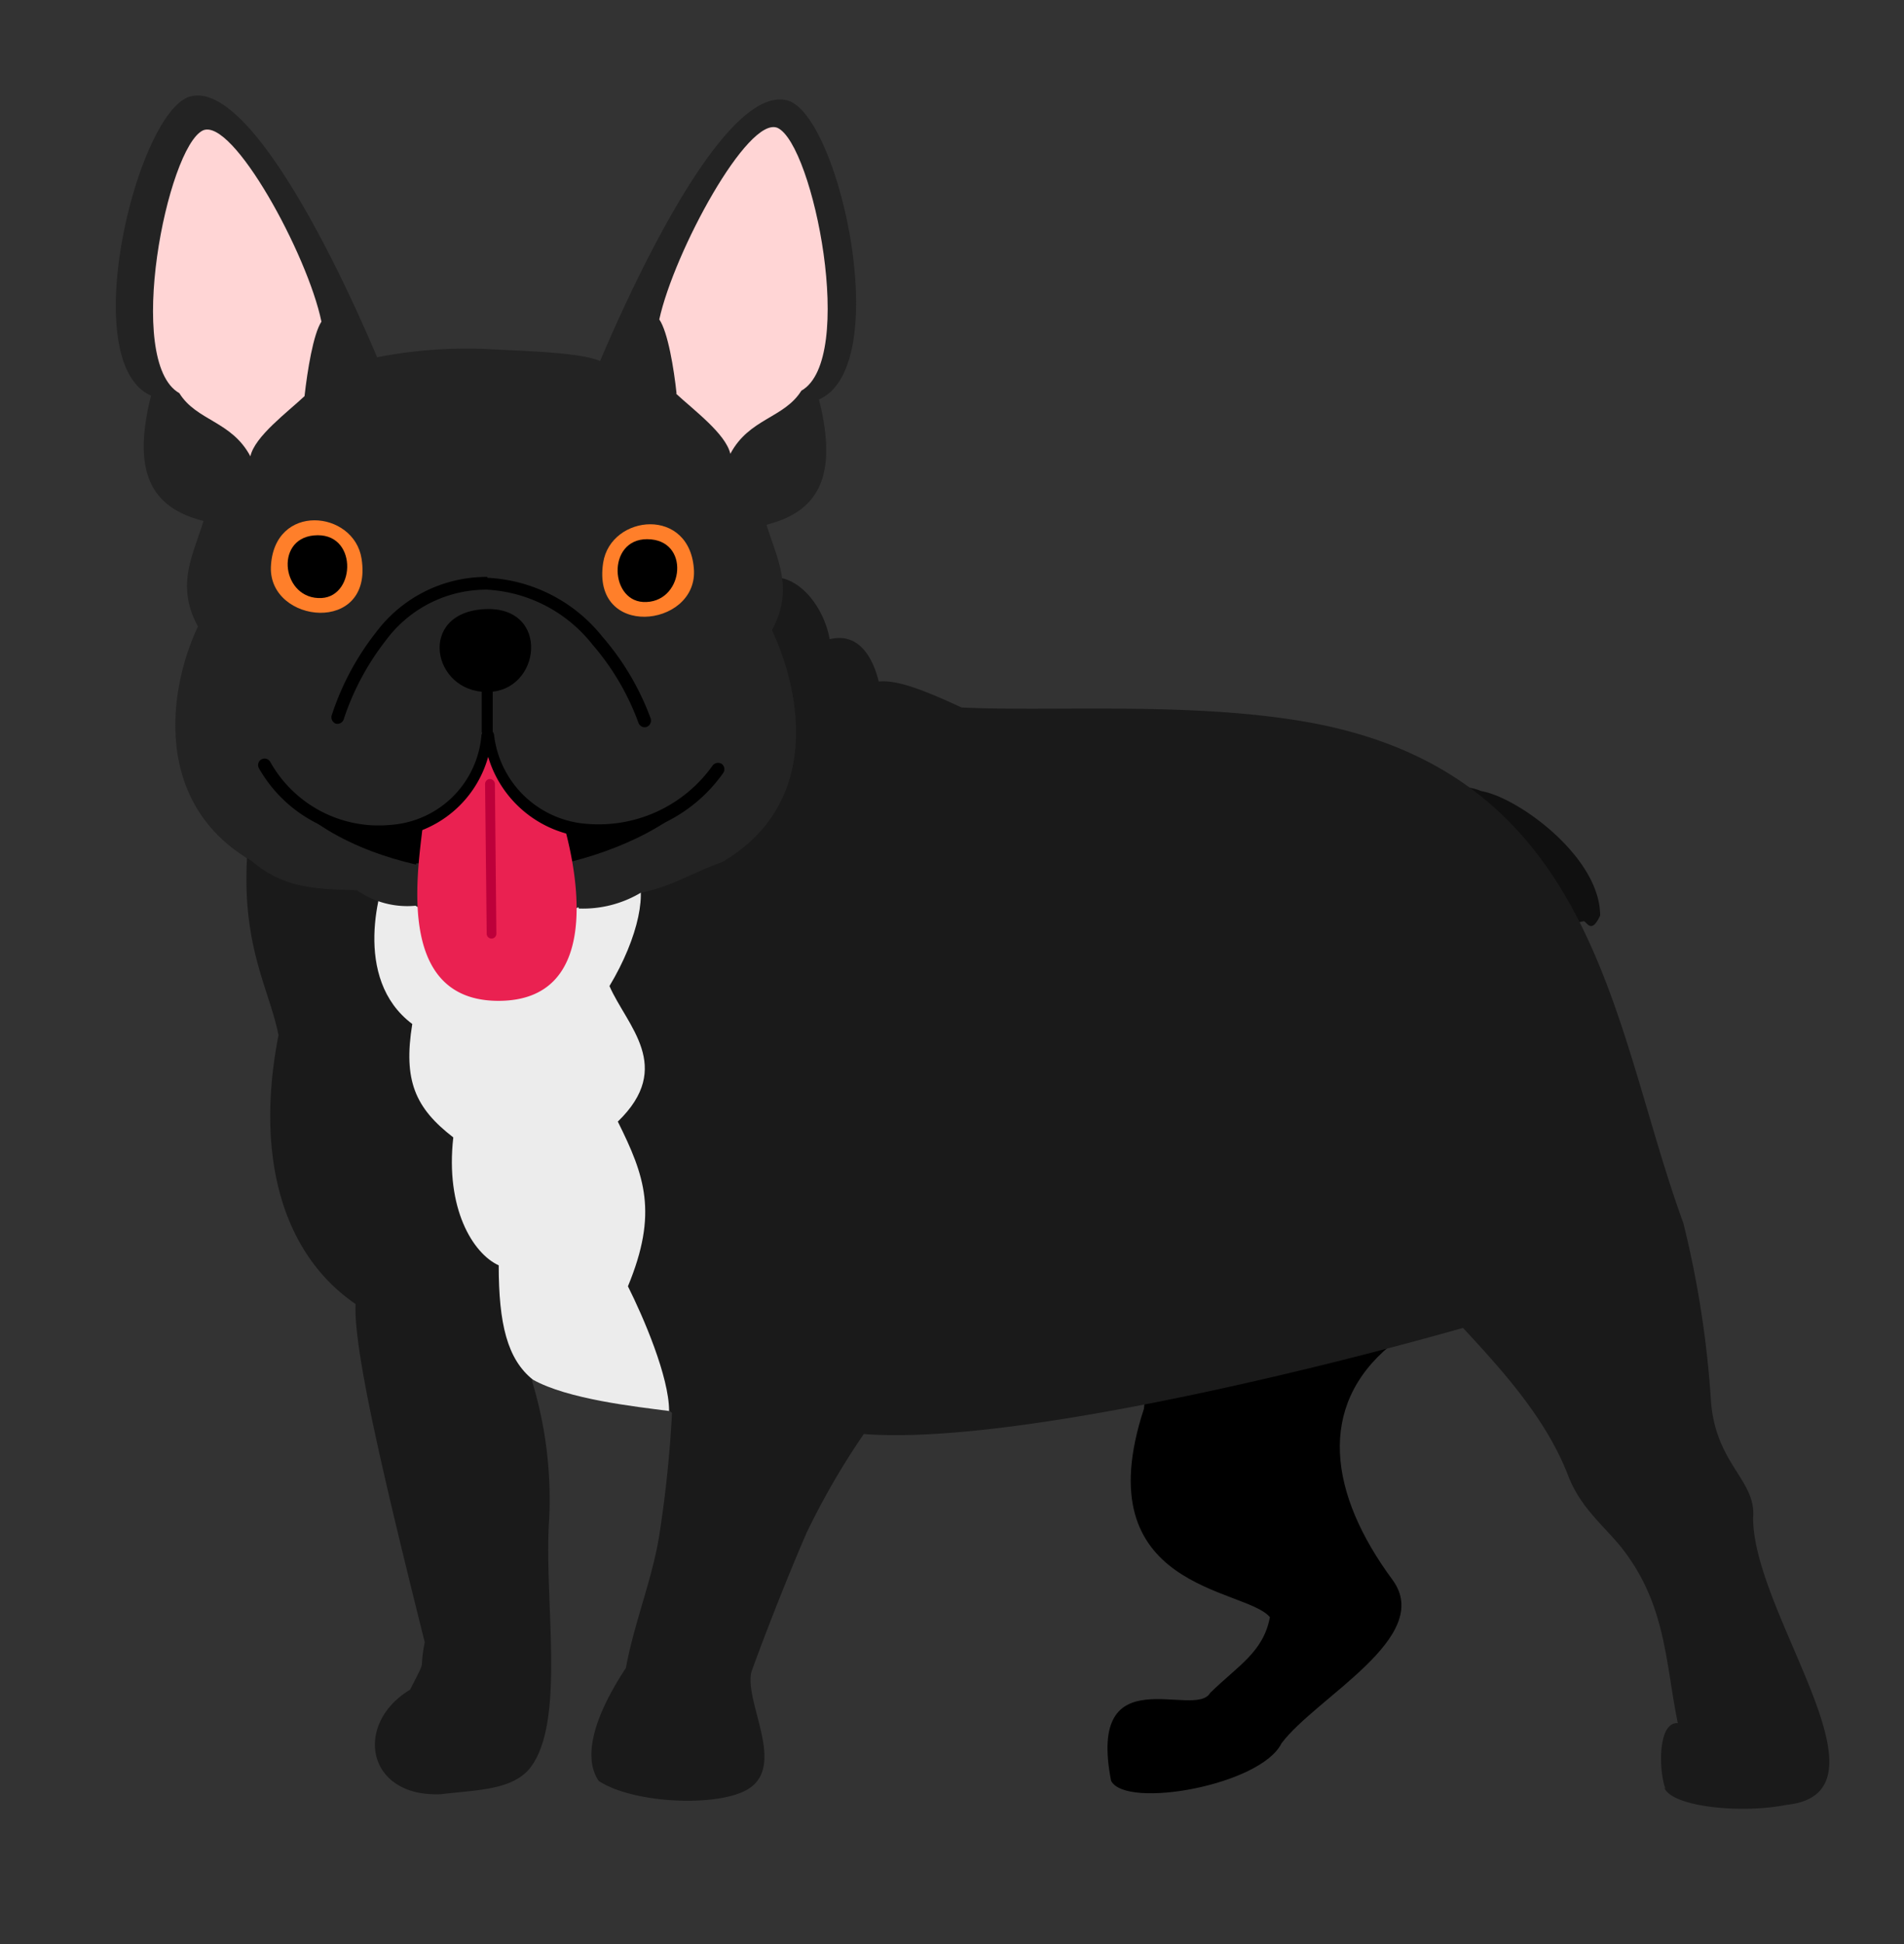 <svg id="a6eb7798-cdf5-4fe5-8014-553840c3a8aa" data-name="set" xmlns="http://www.w3.org/2000/svg" viewBox="0 0 129.96 132.68">
  <rect x="0" y="0" width="129.96" height="132.68" fill="#333333" stroke="none"/>
  <g>
    <path d="M36,53.17c1.93-.68,3.81.68,4.49,2.52,2.77,1.21,2.86,1.67,3.37,4.21,2.16,1.38,2.35,2.25,2,4.21,1.68,1.8,2,3,1.13,5.33A2.93,2.93,0,0,1,48,73.65c2,1.66,2.2,3.3,1.68,5.89,2,1.73,2.77,3.42,1.68,5.61.78,3.35-1.24,4.5-3.36,3.08-1.86.94-3.8-1.39-2.77-2.76a2.89,2.89,0,0,1-2.69-3.54C35.75,78.35,29.25,59.24,36,53.17Zm0,0" style="fill: #cd5c31"/>
    <path d="M94.88,91.83c-5,4.16-4.18,10.1.18,16,2.84,3.9-5.24,8-7.59,11.14-1.41,2.86-10.61,4.51-11.63,2.56-1.68-8.59,5.73-4.18,6.76-6,1.91-1.87,3.63-2.78,4.08-5.17C85,108.33,74,108.55,78.08,96.14c.81-9.21,10.21-12.06,15.64-6.63,1.52,1.51,1.38,1.78,1.16,2.32Zm0,0"/>
    <path d="M108.07,62.87c.21-.08.51,1,1.15-.39,0-4-5.62-8.07-8.1-8.49a4,4,0,0,0-2.74-.11c-.83,4,4.47,9.15,7,9.65,1.18.23,1.44-.42,2.7-.66Zm0,0" style="fill: #101010"/>
    <path d="M113.6,122c.53,1.32,5.28,1.78,8.33,1.17,7.73-.8-2.27-12.95-2.27-19.59.23-2.56-2.51-3.61-2.87-7.88a68.42,68.42,0,0,0-1.89-12.23C110,70.06,109.11,52.82,89.25,49.28c-7.94-1.41-17.43-.7-23.62-1-2.8-1.3-4.47-1.89-5.65-1.77-.31-1.26-1.16-3.42-3.35-2.89-.32-1.83-1.62-3.8-3.28-4.17C45.41,43.58,34.66,45,26.46,49.05c-3.22,1.6-9.21.38-11.66,2.83C13,53.69,16,58,16.86,58.56c-.34,6.09,1.54,9,2.15,12.08-1.57,8,.11,14.82,5.26,18.35-.16,3.27,2.21,13,4.72,23.08-.43,2.25.22.84-1,3.24-3.86,2.32-3,7.37,2.12,7.13,2.32-.29,4.73-.25,6-1.7,2.57-3.09,1-11.5,1.37-17a27.62,27.62,0,0,0-1.18-9.54c1.41-.62,6.19-.58,9.57,2.22a82.25,82.25,0,0,1-.88,8.41c-.49,3-1.69,5.87-2.27,9-2.48,3.76-2.82,6.31-1.85,7.71,2.27,1.48,7.62,1.78,9.9.71,3.12-1.47,0-6,.52-8.16,1.08-3,2.75-7.17,3.77-9.5a51.32,51.32,0,0,1,3.9-6.73c9.51.75,29.46-4,40.9-7.24,2.88,3.1,5.71,6.28,7.18,10.09.84,2.19,2.5,3.48,3.62,4.88,3.06,3.87,3,7.78,3.86,12-1.4-.09-1.29,3.35-.84,4.48Zm0,0" style="fill: #1a1a1a"/>
    <path d="M26.59,59.11c-.69,1.31-2.59,7.67,1.55,10.77-.63,3.87.21,5.74,2.8,7.74-.55,4.84,1.33,7.92,3.1,8.73,0,4,.59,6.41,2.33,7.8,2.39,1.34,7,1.84,9.3,2.14,0-2.34-1.76-6.42-2.81-8.51,2.07-5,1.15-7.54-.69-11.24,3.88-3.75.61-6.54-.57-9.25,2-3.33,2.66-6.62,1.72-7.86-4.9-6.59-12.17-2.6-16.73-.32Zm0,0" style="fill: #ececec"/>
    <path d="M39.51,62a7.71,7.71,0,0,0,4.23-1.08c2.13-.42,3.43-1.33,5.55-2.09C55.86,55,54.87,47.67,52.69,43c1.54-2.83.34-4.85-.37-7.19,3.48-.89,4.92-3.21,3.58-8.55C61.08,25,57.28,7.77,53.73,6.85c-3.92-1-9.66,10.46-12.77,17.79-1.31-.6-5.34-.69-7.72-.82a31.83,31.83,0,0,0-7.5.56C22.64,17.05,16.86,5.57,13,6.58,9.4,7.51,5.13,24.7,10.31,27c-1.35,5.35.1,7.67,3.58,8.55-.71,2.35-1.92,4.37-.38,7.2-2.17,4.64-2.91,12.2,3.66,16,2.12,1.81,4.19,1.93,7.19,2a6,6,0,0,0,4,1.06c3.2,1.9,8.64,1.47,11.11.1Zm0,0" style="fill: #232323"/>
    <path d="M24.68,38.13c-.51-3.32-6-3.86-6.19.56-.14,3.89,7,4.64,6.19-.56Zm0,0" style="fill: #ff7f2a"/>
    <path d="M33.22,47.22c-3.72,0-4.75-5.39-.17-5.65s3.9,5.7.17,5.65Zm0,0"/>
    <path d="M33.24,46.77a.39.39,0,0,0-.36.38l0,2.79a.38.38,0,0,0,.75,0l0-2.79a.39.39,0,0,0-.38-.38Zm0,0"/>
    <path d="M28.4,59C24.27,58.05,20,56,18.06,52.22c3.86,6.7,14.19,6,15.22-2,1.47,8.26,11.58,8.22,15.73,2.24-1.76,3.24-6,5.3-9.9,6.31-4.19-.12-7-.08-10.71.15Zm0,0"/>
    <path d="M21.41,36.54c-2.72.27-2.14,4.42.55,4.27,2.36-.14,2.45-4.57-.55-4.27Zm0,0"/>
    <path d="M41.17,38.4c.52-3.32,6-3.86,6.2.56.13,3.89-7,4.64-6.2-.56Zm0,0" style="fill: #ff7f2a"/>
    <path d="M33.26,39.37a9.42,9.42,0,0,0-7.6,3.79,18.29,18.29,0,0,0-3,5.6.47.47,0,0,0,.25.62.46.46,0,0,0,.57-.35,17.77,17.77,0,0,1,2.85-5.32,8.53,8.53,0,0,1,6.91-3.47A9.86,9.86,0,0,1,40.45,44a17.14,17.14,0,0,1,3.13,5.33.45.45,0,0,0,.55.28.47.47,0,0,0,.29-.56,18,18,0,0,0-3.32-5.62,10.68,10.68,0,0,0-7.84-4Zm0,0"/>
    <path d="M44.45,36.81c2.72.27,2.14,4.42-.56,4.27-2.36-.14-2.44-4.57.56-4.27Zm0,0"/>
    <path d="M28.85,56.43c-.4,3.42-1.72,11.9,5.21,11.87s5.43-8.43,4.43-12a6,6,0,0,1-5-5.08c-1.05,2-2.08,4.5-4.6,5.22Zm0,0" style="fill: #ea2151"/>
    <path d="M33.36,53.17a.35.35,0,0,0-.25.33l.11,10.22a.33.33,0,1,0,.66,0l-.1-10.22a.35.35,0,0,0-.42-.33Zm0,0" style="fill: #bd003a"/>
    <path d="M33.24,49.81a.44.44,0,0,0-.38.38,6.69,6.69,0,0,1-6.17,6.1A8.48,8.48,0,0,1,18.45,52a.44.44,0,1,0-.78.42,9.4,9.4,0,0,0,9.11,4.72,7.55,7.55,0,0,0,6.54-5.49,7.71,7.71,0,0,0,6.78,5.49,10.41,10.41,0,0,0,9.27-4.4.45.45,0,0,0-.11-.61.47.47,0,0,0-.61.1,9.54,9.54,0,0,1-8.47,4,6.88,6.88,0,0,1-6.46-6.1.45.45,0,0,0-.48-.36Zm0,0"/>
    <path d="M20.79,27c.19-1.69.59-4.2,1.15-5.05C21,17.38,15.88,8,13.85,8.9c-2.43,1.16-5.37,15.79-1.61,17.93,1.18,1.9,3.56,1.89,4.85,4.31.3-1.36,2.52-3,3.7-4.11Zm0,0" style="fill: #ffd5d5"/>
    <path d="M46.18,26.86C46,25.17,45.59,22.65,45,21.8c1-4.59,6.06-13.95,8.08-13.07,2.44,1.16,5.38,15.79,1.62,17.93-1.18,1.89-3.56,1.88-4.85,4.31-.31-1.37-2.52-3-3.71-4.11Zm0,0" style="fill: #ffd5d5"/>
  </g>
</svg>
